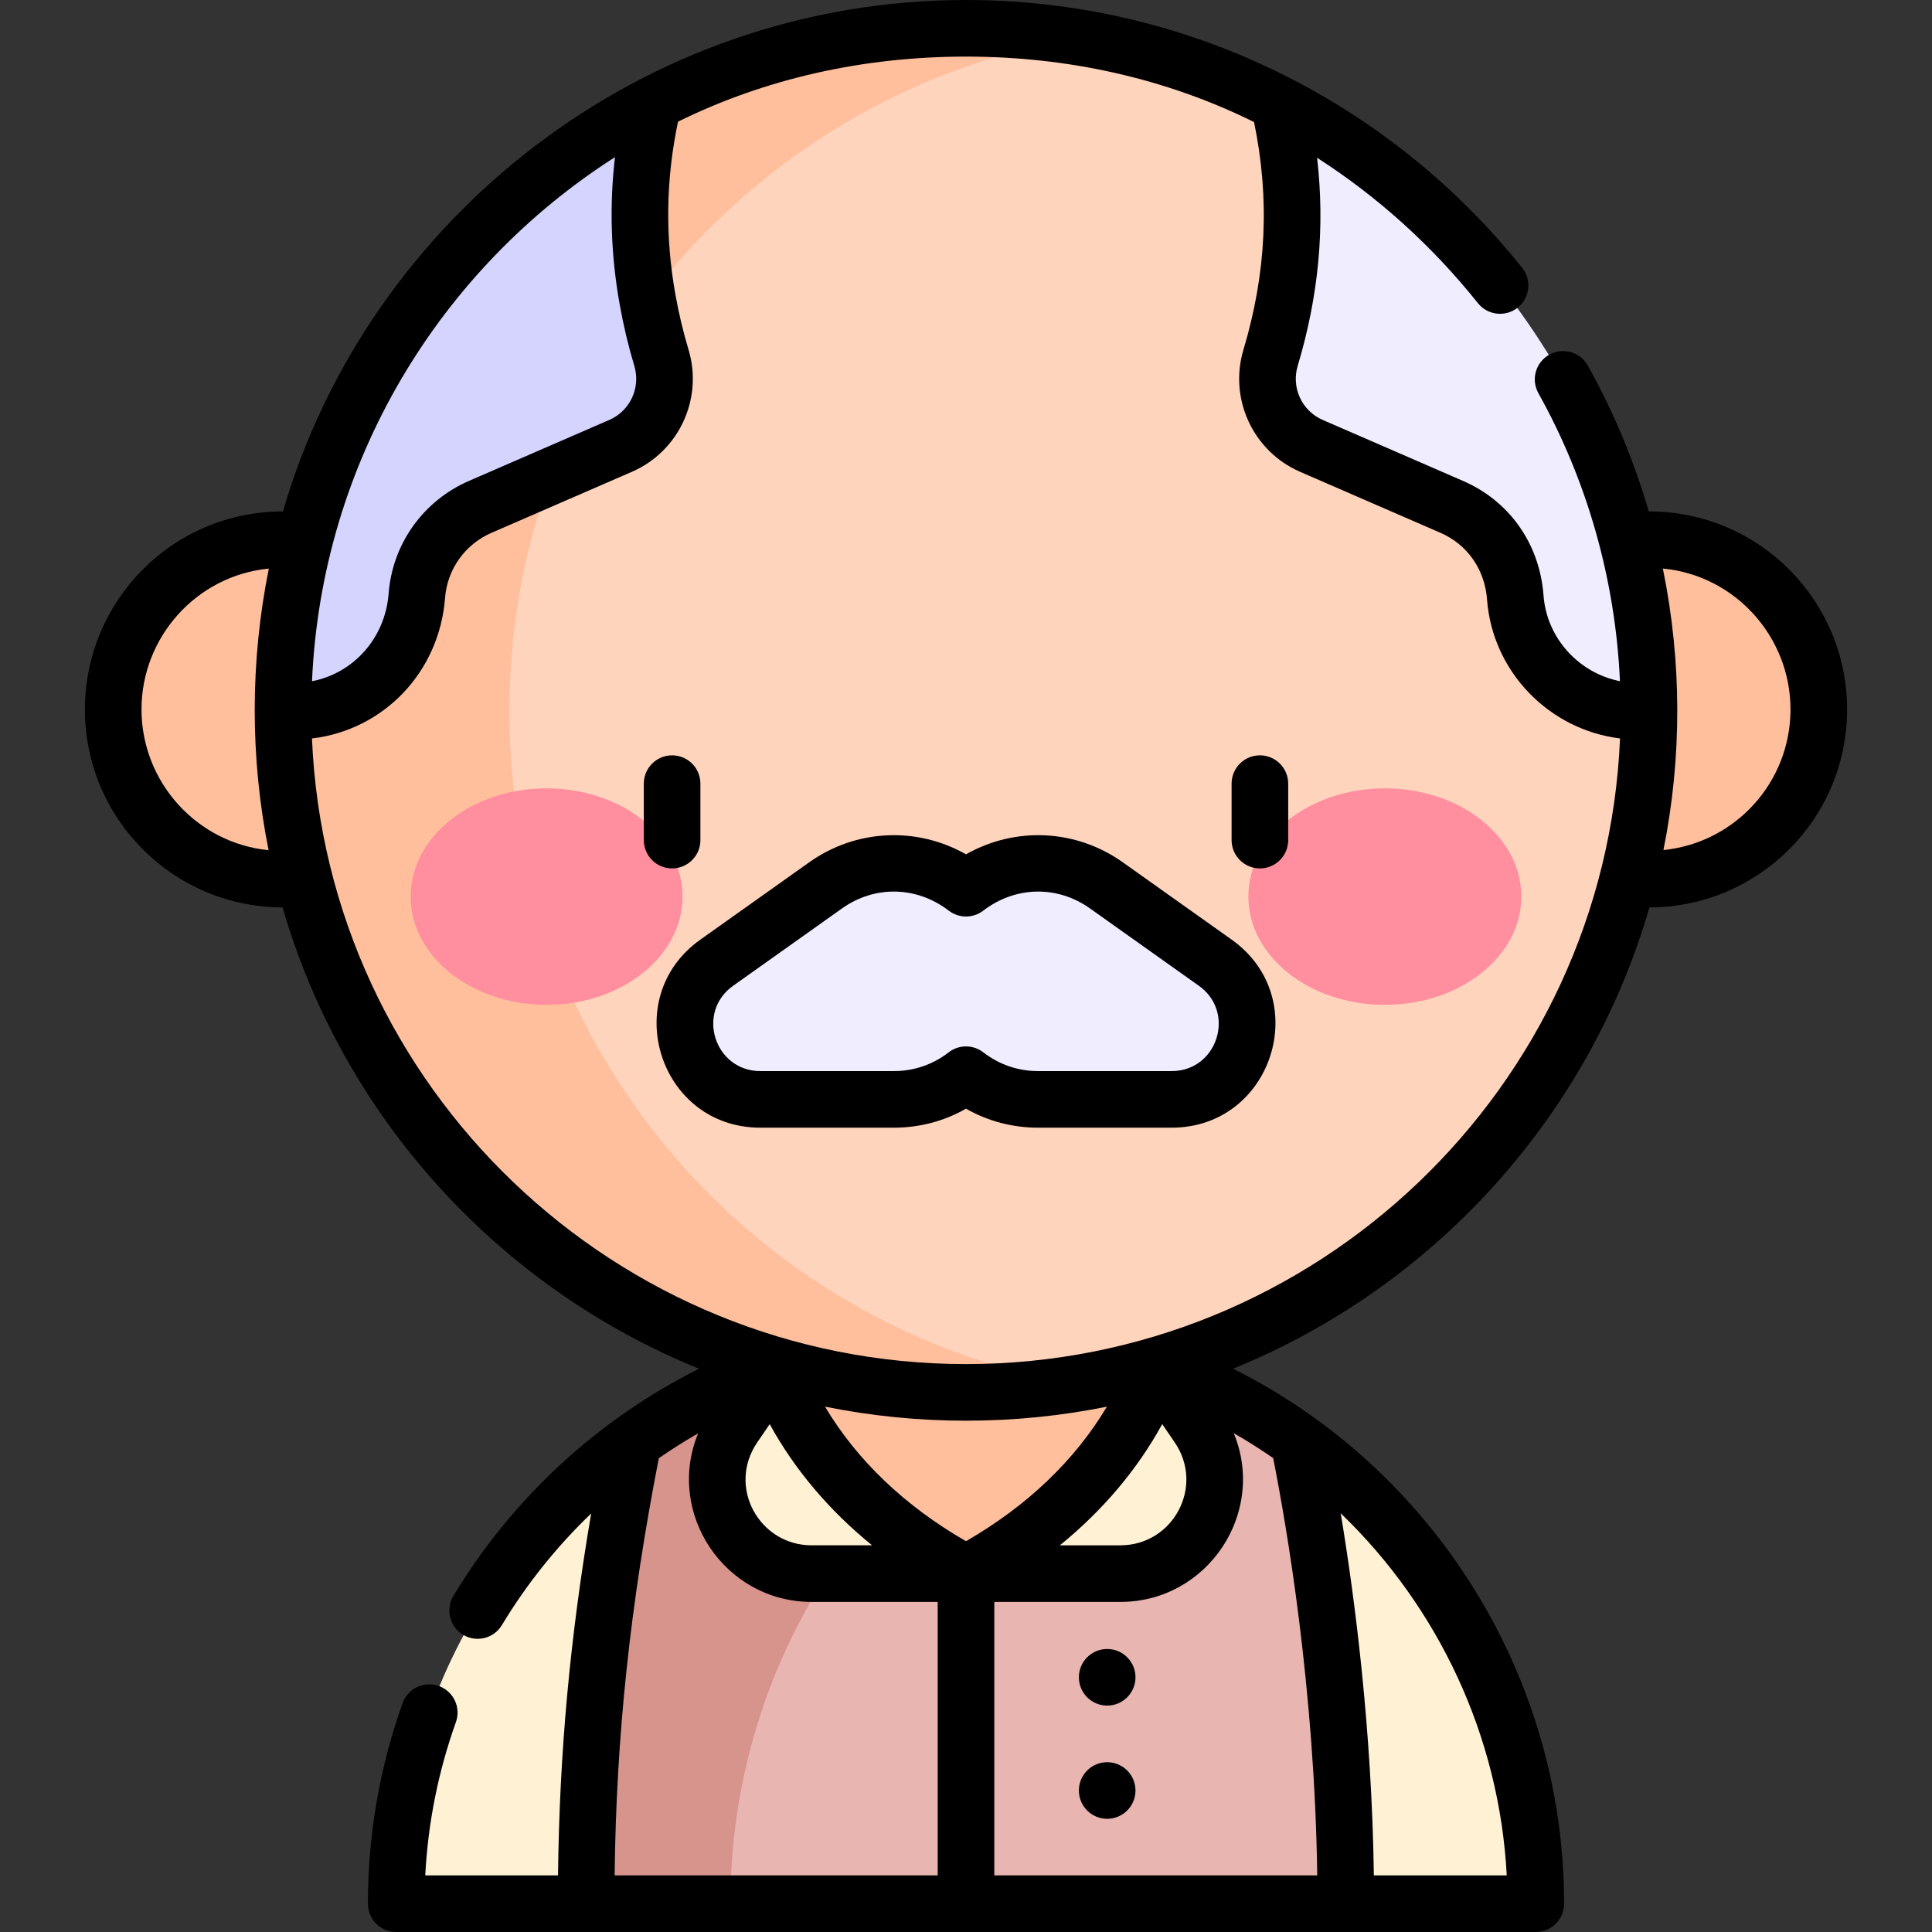 <svg id="Capa_1" enable-background="new 0 0 512 512" height="512" viewBox="0 0 512 512" width="512" xmlns="http://www.w3.org/2000/svg"><rect x="0" y="0" width="512" height="512" fill="#333333" stroke="none"/><g><g><g><g fill="#fff1d4"><path d="m117.514 444.364c-8.039 18.437-12.514 38.771-12.514 60.136h50.337l12.471-12.471v-110.017c-21.597 15.592-39.214 36.942-50.294 62.352z"/><path d="m394.485 444.362c-10.795-24.756-28.2-46.393-50.295-62.35v110.016l12.472 12.472h50.338c0-21.366-4.476-41.7-12.515-60.138z"/></g><g><path d="m344.172 382.012c-11.325-8.177-23.889-14.879-37.424-19.725-15.935-5.706-33.078-8.789-50.749-8.789l-74.491 24.085v114.873l12.044 12.044h54.948l7.488-6 7.512 6h93.144v-.018c0-65.972-12.194-120.623-12.472-122.47z" fill="#e8b5b1"/><path d="m255.998 353.498c-32.955 0-63.42 10.644-88.178 28.514h-.012c-7.919 39.811-12.471 78.296-12.471 122.488h38.215c.074-65.613 39.225-122.071 95.433-147.357-10.664-2.387-21.719-3.645-32.987-3.645z" fill="#d6948c"/></g><g><path d="m296.903 417.024h-81.815c-20.055 0-31.91-22.466-20.591-39.021l10.732-15.715 50.771-27.307 50.748 27.306 10.746 15.715c11.318 16.556-.537 39.022-20.591 39.022z" fill="#fff1d4"/><path d="m256 334.981-50.772 27.306c8.914 23.379 26.75 41.892 50.772 54.737 24.02-12.844 41.833-31.359 50.748-54.737z" fill="#ffbf9d"/></g></g><g><g fill="#ffbf9d"><circle cx="75" cy="188" r="45"/><circle cx="437" cy="188" r="45"/></g><g><path d="m338.977 27.6c-16.363-8.456-34.18-14.49-52.978-17.626h-34.574c-22.986 0-44.697 10.564-58.882 28.651l-117.543 149.876 117.543 149.876c14.185 18.087 35.896 28.641 58.882 28.641h34.574c7.06-1.18 13.992-2.76 20.749-4.731 75.326-21.966 130.252-91.49 130.252-173.786z" fill="#ffd4bd"/><path d="m135 188.501c0-21.904 3.901-42.896 11.029-62.329v-46.811h25.576c27.32-36.088 67.849-61.621 114.394-69.386-9.759-1.629-19.779-2.475-30.001-2.475-29.909 0-58.121 7.261-82.978 20.107l-59.938 51.754v46.812l-38.082 62.328c0 82.336 54.98 151.838 130.228 173.786 16.109 4.699 33.145 7.212 50.77 7.212 10.222 0 20.241-.853 30.001-2.482-85.682-14.294-150.999-88.775-150.999-178.516z" fill="#ffbf9d"/></g><g><path d="m338.977 27.6c4.193 17.986 5.725 40.562-2.267 67.233-2.815 9.396 1.826 19.418 10.822 23.327l37.202 16.166c9.127 3.966 15.982 12.641 16.831 24.004 1.27 17.037 15.538 30.171 32.621 30.171h2.814c0-70.055-39.8-130.814-98.023-160.901z" fill="#efedff"/><path d="m175.289 94.833c-1.596-5.325-2.793-10.478-3.684-15.473-3.571-20.02-1.939-37.36 1.416-51.754-58.219 30.088-98.021 90.841-98.021 160.895h2.813c16.404 0 31.248-12.254 32.657-30.648.793-10.345 7.279-19.392 16.795-23.527l37.202-16.166c8.996-3.909 13.637-13.93 10.822-23.327z" fill="#d4d4ff"/></g><g fill="#ff8e9e"><ellipse cx="144.854" cy="237.604" rx="36.021" ry="28.685"/><ellipse cx="366.999" cy="237.604" rx="36.168" ry="28.685"/></g><path d="m322.056 255.125-28.85-20.494c-12.126-8.614-26.981-7.087-37.206.754-10.225-7.841-25.08-9.368-37.206-.754l-28.85 20.494c-15.848 11.258-7.883 36.223 11.556 36.223h35.389c7.201 0 13.827-2.442 19.111-6.535 5.284 4.093 11.91 6.535 19.111 6.535h35.389c19.439 0 27.404-24.965 11.556-36.223z" fill="#efedff"/></g></g><g><path d="m326.4 249.011-28.85-20.494c-12.445-8.84-28.541-9.499-41.549-2.11-13.01-7.389-29.104-6.73-41.549 2.11l-28.851 20.494c-21.786 15.477-10.868 49.837 15.899 49.837h35.389c6.8 0 13.313-1.728 19.111-5.036 5.798 3.308 12.312 5.036 19.111 5.036h35.389c26.723 0 37.721-34.336 15.9-49.837zm-15.9 34.837h-35.389c-5.306 0-10.326-1.716-14.519-4.964-2.703-2.094-6.481-2.095-9.186 0-4.192 3.248-9.213 4.964-14.519 4.964h-35.387c-12.124 0-17.121-15.569-7.213-22.608l28.851-20.494c8.68-6.167 19.788-5.935 28.298.591 2.692 2.065 6.436 2.065 9.128 0 8.51-6.525 19.617-6.758 28.298-.591l28.851 20.494c9.883 7.021 4.941 22.608-7.213 22.608z"/><path d="m185.615 222.638v-14.966c0-4.142-3.358-7.5-7.5-7.5s-7.5 3.358-7.5 7.5v14.966c0 4.142 3.358 7.5 7.5 7.5s7.5-3.358 7.5-7.5z"/><path d="m333.885 200.172c-4.143 0-7.5 3.358-7.5 7.5v14.966c0 4.142 3.357 7.5 7.5 7.5s7.5-3.358 7.5-7.5v-14.966c0-4.142-3.358-7.5-7.5-7.5z"/><path d="m436.947 135.531c-3.919-13.425-9.329-26.406-16.161-38.649-2.017-3.617-6.587-4.914-10.203-2.895-3.617 2.019-4.913 6.587-2.896 10.204 13.016 23.326 20.414 49.566 21.616 76.33-10.886-2.158-19.411-11.377-20.258-22.749-1.019-13.629-8.988-24.965-21.321-30.324l-37.201-16.167c-5.504-2.391-8.353-8.537-6.627-14.295 5.573-18.601 7.27-36.785 5.148-55.173 15.946 10.243 30.366 23.18 42.621 38.529 2.585 3.236 7.304 3.767 10.541 1.181 3.237-2.584 3.766-7.304 1.182-10.541-34.901-43.708-88.586-70.983-147.389-70.982-85.552 0-158.392 57.774-181.018 135.53-29.37.019-52.481 23.836-52.481 52.47 0 28.995 23.469 52.412 52.393 52.483 16.101 55.595 57.231 100.677 110.354 122.241-26.585 13.328-49.393 34.129-65.095 60.214-2.136 3.549-.991 8.158 2.558 10.294s8.157.99 10.294-2.558c6.574-10.922 14.561-20.856 23.662-29.593-5.631 33.034-8.417 63.545-8.785 95.919h-35.187c.72-13.886 3.444-27.516 8.123-40.616 1.393-3.901-.639-8.192-4.54-9.586-3.902-1.393-8.192.64-9.586 4.54-6.099 17.076-9.191 34.962-9.191 53.162 0 4.142 3.358 7.5 7.5 7.5h302c4.143 0 7.5-3.358 7.5-7.5 0-60.356-34.571-115.179-87.719-141.787 53.111-21.569 94.229-66.645 110.328-122.23 28.886-.075 52.391-23.449 52.391-52.483 0-28.738-23.227-52.485-52.553-52.469zm-365.767 89.78c-18.928-1.852-33.68-17.991-33.68-37.311 0-19.236 14.679-35.489 33.742-37.318-4.955 24.524-4.992 50.066-.062 74.629zm91.792-183.661c-1.508 12.994-1.095 25.88 1.25 39.028.98 5.493 2.287 10.98 3.883 16.308 1.726 5.758-1.123 11.904-6.626 14.295l-37.202 16.166c-12.122 5.268-20.278 16.699-21.284 29.833-.907 11.831-9.304 21.116-20.309 23.255 2.548-58.089 33.743-109.157 80.288-138.885zm85.528 455.35h-85.619c.431-37.014 4.107-71.565 11.71-110.562 3.379-2.337 6.851-4.543 10.423-6.586-8.714 21.155 7.04 44.672 30.074 44.672h33.412zm-47.811-114.768 3.292-4.819c6.615 12.053 15.759 22.865 27.13 32.111h-16.024c-13.839 0-22.483-15.461-14.398-27.292zm17.955-9.451c12.078 2.435 24.569 3.719 37.354 3.719 12.778 0 25.261-1.283 37.332-3.715-8.43 14.162-21.094 26.293-37.331 35.647-16.251-9.361-28.924-21.493-37.355-35.651zm89.356 4.625c.249.363 3.425 5.009 3.303 4.83 7.99 11.683-.421 27.289-14.399 27.289h-16.021c11.364-9.246 20.503-20.061 27.117-32.119zm91.303 119.594h-35.217c-.53-38.67-5.034-73.386-8.786-95.967 25.858 24.875 42.061 59.035 44.003 95.967zm-72.344-117.189c3.589 2.049 7.065 4.256 10.439 6.589 3.588 18.046 10.99 60.97 11.687 110.601h-85.585v-72.476h33.403c23.119-.001 38.785-23.603 30.056-44.714zm-70.96-18.311c-92.775 0-169.382-73.319-173.324-165.796 18.957-2.251 33.76-17.518 35.274-37.278.581-7.576 5.296-14.175 12.306-17.222l37.202-16.166c12.465-5.417 18.921-19.328 15.017-32.358-1.433-4.781-2.605-9.706-3.485-14.637-2.749-15.411-2.524-30.426.69-45.801 23.044-11.352 48.949-17.242 76.32-17.242 26.874 0 52.871 5.727 76.334 17.346 4.207 20.212 3.291 39.983-2.806 60.334-3.904 13.031 2.552 26.942 15.018 32.358l37.201 16.166c7.132 3.1 11.746 9.71 12.341 17.683 1.429 19.178 16.502 34.516 35.241 36.807-3.951 92.788-80.85 165.806-173.329 165.806zm184.829-136.222c4.937-24.619 4.898-49.865-.15-74.606 19.115 1.792 33.822 18.08 33.822 37.328 0 19.191-14.475 35.303-33.672 37.278z"/><circle cx="293.415" cy="444.5" r="7.5"/><circle cx="293.415" cy="474.5" r="7.5"/></g></g></svg>